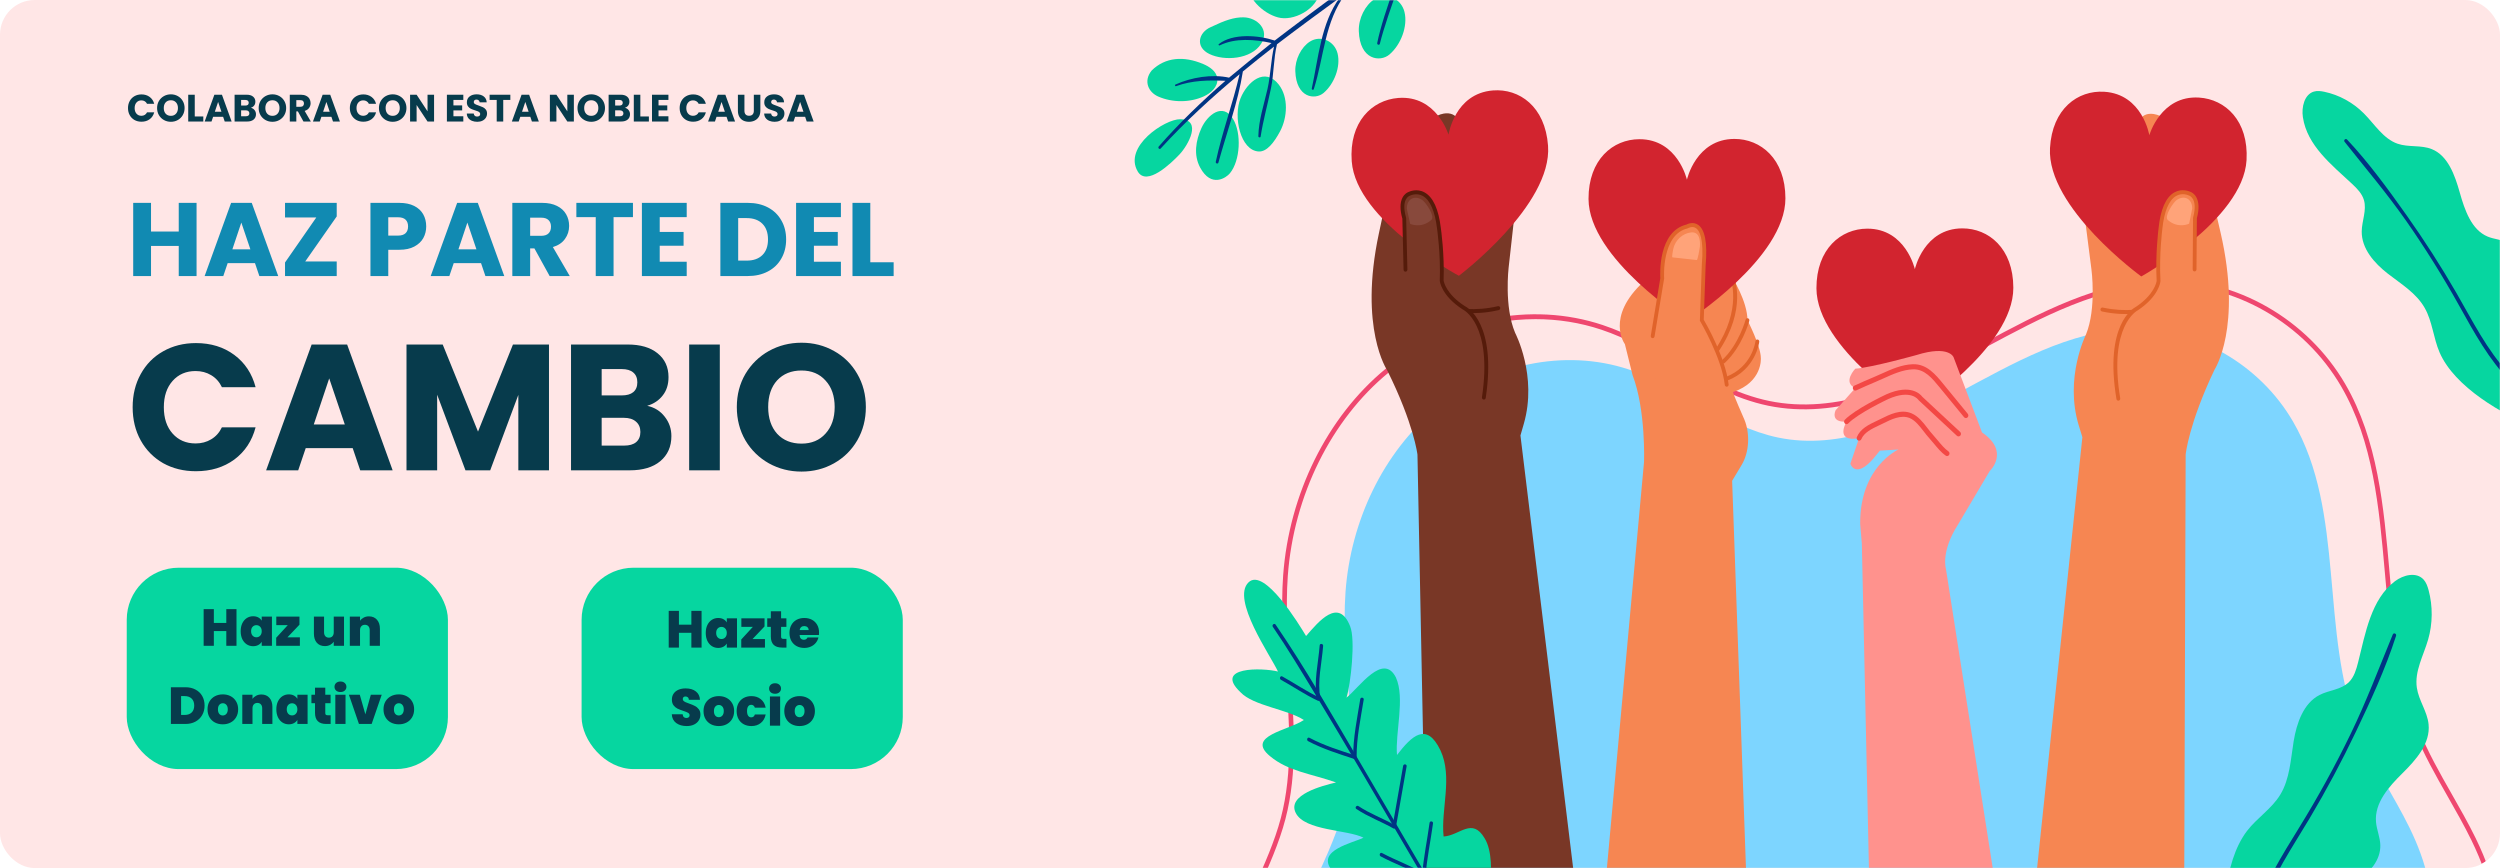 <svg width="1440" height="500" viewBox="0 0 1440 500" fill="none" xmlns="http://www.w3.org/2000/svg">
<g clip-path="url(#clip0_430_2402)">
<rect width="1440" height="500" rx="20" fill="white"/>
<path d="M1440 0H0V500H1440V0Z" fill="#FFE6E6"/>
<mask id="mask0_430_2402" style="mask-type:luminance" maskUnits="userSpaceOnUse" x="0" y="0" width="1440" height="500">
<path d="M1440 0H0V500H1440V0Z" fill="white"/>
</mask>
<g mask="url(#mask0_430_2402)">
<path d="M860.509 648.792C834.687 645.667 808.438 640.606 785.978 626.972C763.518 613.338 745.263 589.643 743.684 562.614C741.697 528.59 765.185 499.125 773.813 466.244C784.424 425.804 771.994 382.802 775.015 340.997C777.956 300.286 796.64 260.523 827.416 235.244C858.193 209.965 900.977 200.393 938.302 212.849C968.219 222.833 993.559 245.732 1024.38 252.07C1059.66 259.326 1095.31 243.647 1127.32 226.577C1159.34 209.507 1192.14 190.182 1228.11 189.515C1264.99 188.831 1301.55 209.818 1320.69 242.661C1351.19 294.983 1335.98 364.127 1358.54 420.649C1366.4 440.345 1378.6 457.804 1387.9 476.807C1397.2 495.809 1403.64 517.689 1398.73 538.396C1392.76 563.58 1371.46 581.527 1349.67 594.093C1295.1 625.566 1232.06 634.505 1170.68 638.283C1106.15 642.255 1042.01 650.98 977.273 653.057C938.322 654.306 899.247 653.481 860.509 648.792Z" fill="#7DD5FF"/>
<path d="M931.14 682C896.76 682 865.303 680.229 835.727 676.648C808.982 673.412 778.119 667.965 751.994 652.107C724.098 635.173 705.75 607.21 704.109 579.127C702.697 554.967 712.759 532.532 722.489 510.837C728.259 497.971 734.225 484.668 737.791 471.079C744.813 444.317 742.668 415.886 740.594 388.393C739.184 369.706 737.725 350.384 739.09 331.513C742.485 284.521 764.547 240.01 798.103 212.45C833.864 183.077 881.777 173.407 923.146 187.212C937.99 192.165 951.993 200.034 965.533 207.644C982.506 217.182 1000.06 227.045 1019.1 230.96C1057.73 238.907 1096.75 222.037 1133.16 202.625C1136.1 201.054 1139.06 199.464 1142.02 197.872C1175 180.13 1209.11 161.783 1246.26 161.095C1288.06 160.34 1329.1 183.875 1350.8 221.104C1369.63 253.409 1373.04 291.993 1376.34 329.306C1379.05 359.981 1381.85 391.7 1393.15 420.008C1398.36 433.061 1405.43 445.481 1412.27 457.491C1416.9 465.624 1421.69 474.034 1425.89 482.607C1438.73 508.848 1442.84 532.31 1438.08 552.341C1432.41 576.251 1413.76 597.472 1382.66 615.415C1319.08 652.086 1245.67 661.02 1182.25 664.923C1152.25 666.77 1121.81 669.585 1092.38 672.307C1051.13 676.121 1008.48 680.065 966.284 681.42C954.227 681.806 942.522 682 931.14 682ZM884.463 183.824C854.593 183.824 824.277 194.52 799.768 214.651C766.794 241.735 745.114 285.5 741.773 331.723C740.425 350.378 741.875 369.591 743.277 388.172C745.37 415.905 747.535 444.584 740.388 471.818C736.762 485.637 730.746 499.051 724.929 512.023C714.899 534.385 705.426 555.507 706.796 578.956C708.383 606.114 726.221 633.215 753.349 649.682C779.048 665.282 809.57 670.658 836.038 673.862C875.275 678.611 917.853 680.166 966.203 678.614C1008.33 677.264 1050.93 673.322 1092.14 669.512C1121.6 666.788 1152.05 663.971 1182.1 662.122C1245.21 658.237 1318.25 649.357 1381.35 612.959C1411.78 595.409 1429.99 574.787 1435.47 551.665C1440.07 532.309 1436.03 509.502 1423.49 483.878C1419.33 475.385 1414.56 467.015 1409.95 458.92C1403.07 446.825 1395.95 434.319 1390.66 421.082C1379.21 392.38 1376.39 360.445 1373.66 329.561C1370.39 292.564 1367.01 254.309 1348.5 222.558C1327.29 186.166 1287.23 163.123 1246.31 163.898C1209.79 164.574 1175.96 182.768 1143.25 200.363C1140.29 201.957 1137.33 203.548 1134.38 205.121C1097.54 224.763 1058.02 241.82 1018.58 233.71C999.137 229.713 981.405 219.748 964.257 210.111C950.823 202.562 936.932 194.756 922.325 189.881C910.121 185.81 897.332 183.824 884.463 183.824Z" fill="#EF476F"/>
</g>
<mask id="mask1_430_2402" style="mask-type:luminance" maskUnits="userSpaceOnUse" x="0" y="0" width="1440" height="500">
<path d="M1440 0H0V500H1440V0Z" fill="white"/>
</mask>
<g mask="url(#mask1_430_2402)">
<path d="M821.372 509.602L816.458 261.885C816.458 261.885 814.487 244.37 799.025 213.292C799.025 213.292 782.581 189.202 794.216 134.547C796.876 122.587 799.29 110.561 801.83 98.572C803.395 91.183 804.245 82.96 807.035 75.962C808.337 72.699 810.514 70.763 813.863 70.14C818.199 69.333 820.282 73.348 821.144 77.183C819.741 70.939 826.546 66.274 831.634 65.412C835.326 64.786 838.79 65.988 840.232 69.844C841.355 72.846 841.275 76.393 840.909 79.539C840.792 80.547 840.64 81.551 840.489 82.554C839.164 91.327 839.052 100.448 838.414 109.312C838.119 113.396 837.826 117.48 837.532 121.564C837.418 123.151 837.574 125.115 837.165 126.657L848.819 82.753C848.819 82.753 850.401 73.799 859.846 74.422C859.846 74.422 865.978 75.105 864.455 87.511L856.705 131.884C858.223 127.742 859.739 123.6 861.257 119.458C862.402 116.336 863.545 113.213 864.689 110.091C865.706 107.316 866.447 103.711 868.572 101.651C869.051 101.187 869.64 100.77 870.294 100.78C871.052 100.792 871.689 101.372 872.172 101.985C875.204 105.838 874.222 111.475 873.457 115.963C872.544 121.322 872.026 126.713 871.424 132.119C870.608 139.448 869.793 146.778 868.977 154.107C868.974 154.132 868.971 154.157 868.968 154.182C868.968 154.184 866.312 176.66 872.719 191.724C872.719 191.724 885.707 216.462 877.702 244.149L875.776 250.825L906.37 501.956L821.372 509.602Z" fill="#793726"/>
<path d="M817.092 158.337C817.045 158.34 816.998 158.341 816.951 158.339C816.343 158.304 815.876 157.763 815.909 157.13L820.043 77.125C820.076 76.491 820.596 76.007 821.203 76.039C821.812 76.074 822.278 76.615 822.246 77.248L818.112 157.253C818.081 157.836 817.638 158.295 817.092 158.337Z" fill="#551B0A"/>
<path d="M853.245 180.167C831.769 181.808 815.965 172.36 815.784 172.25C815.259 171.929 815.082 171.226 815.389 170.678C815.697 170.129 816.372 169.945 816.899 170.266C817.099 170.388 837.273 182.412 862.804 176.36C863.395 176.217 863.989 176.607 864.124 177.226C864.258 177.844 863.887 178.46 863.292 178.601C859.84 179.421 856.477 179.92 853.245 180.167Z" fill="#551B0A"/>
<path d="M859.929 52.093C837.849 53.843 834.353 77.598 834.353 77.598C834.353 77.598 827.443 54.671 805.363 56.423C790.236 57.629 776.957 70.267 778.597 92.935C781.117 127.287 840.32 158.843 840.32 158.843C840.32 158.843 894.196 118.297 891.676 83.944C890.041 61.272 875.059 50.894 859.929 52.093Z" fill="#D2242F"/>
<path d="M805.018 177.981C805.018 177.981 805.444 164.411 809.28 156.053L808.65 123.553C808.65 123.553 805.044 107.699 818.294 111.295C818.294 111.295 831.08 108.302 830.412 161.638C830.361 165.787 837.406 173.837 840.646 175.5C851.158 180.893 854.672 192.421 855.214 203.85C855.38 207.352 856.065 234.628 852.456 235.13C852.453 235.13 811.107 240.88 805.018 177.981Z" fill="#793726"/>
<path d="M810.352 120.255C810.244 114.513 814.944 112.149 819.409 115.36C821.212 116.657 826.825 124.541 824.446 126.666C818.548 131.918 812.255 128.942 812.255 128.942L810.352 120.255Z" fill="#88493C"/>
<path d="M854.779 230.153C854.697 230.159 854.613 230.156 854.529 230.142C853.927 230.045 853.514 229.458 853.608 228.831C859.88 186.71 842.862 178.411 842.689 178.332L842.546 178.254C830.25 170.32 829.347 162.097 829.314 161.751L829.307 161.673L829.309 161.595C829.879 146.577 827.787 132.026 827.766 131.881C826.576 121.734 823.718 115.165 819.498 112.849C815.761 110.799 812.14 112.714 812.104 112.732L811.907 112.814C811.712 112.881 806.828 114.673 809.913 125.414L809.955 125.561L810.662 155.328C810.677 155.963 810.183 156.475 809.587 156.505C808.978 156.521 808.473 156.019 808.457 155.385L807.757 125.924C806.308 120.797 806.336 116.732 807.842 113.836C809.021 111.57 810.702 110.82 811.175 110.646C811.853 110.306 816.084 108.376 820.527 110.814C825.486 113.535 828.658 120.517 829.953 131.567C829.969 131.68 832.084 146.376 831.519 161.585C831.628 162.293 832.96 169.34 843.647 176.26C845.187 176.995 862.195 186.167 855.789 229.183C855.708 229.722 855.279 230.114 854.779 230.153Z" fill="#551B0A"/>
<path d="M1258.11 509.601L1258.94 261.833C1258.94 261.833 1260.62 244.285 1275.57 212.935C1275.57 212.935 1291.61 188.554 1279.08 134.115C1276.22 122.204 1273.61 110.223 1270.87 98.282C1269.18 90.923 1268.2 82.716 1265.29 75.768C1263.94 72.528 1261.73 70.632 1258.37 70.069C1254.02 69.34 1252.01 73.391 1251.21 77.241C1252.51 70.973 1245.63 66.43 1240.53 65.659C1236.82 65.099 1233.38 66.363 1232 70.245C1230.93 73.266 1231.07 76.811 1231.48 79.951C1231.62 80.957 1231.79 81.958 1231.95 82.958C1233.42 91.706 1233.68 100.823 1234.47 109.675C1234.83 113.753 1235.19 117.831 1235.55 121.909C1235.69 123.493 1235.57 125.46 1236 126.995L1223.63 83.306C1223.63 83.306 1221.9 74.382 1212.47 75.173C1212.47 75.173 1206.35 75.966 1208.07 88.343L1216.56 132.571C1214.97 128.457 1213.38 124.342 1211.8 120.228C1210.6 117.127 1209.41 114.025 1208.21 110.923C1207.15 108.167 1206.35 104.575 1204.19 102.554C1203.71 102.099 1203.11 101.692 1202.46 101.714C1201.7 101.74 1201.07 102.331 1200.6 102.952C1197.63 106.859 1198.7 112.477 1199.54 116.951C1200.55 122.293 1201.15 127.674 1201.84 133.068C1202.78 140.382 1203.72 147.696 1204.65 155.009C1204.65 155.034 1204.66 155.059 1204.66 155.084C1204.66 155.086 1207.69 177.511 1201.53 192.687C1201.53 192.687 1188.95 217.654 1197.41 245.193L1199.45 251.834L1173 503.475L1258.11 509.601Z" fill="#F68652"/>
<path d="M1256.6 158.312C1256.05 158.28 1255.6 157.829 1255.56 157.246L1250.11 77.327C1250.06 76.694 1250.52 76.145 1251.13 76.099C1251.74 76.058 1252.26 76.532 1252.31 77.164L1257.76 157.083C1257.8 157.716 1257.34 158.265 1256.74 158.311C1256.69 158.314 1256.64 158.314 1256.6 158.312Z" fill="#E0632A"/>
<path d="M1220.81 180.787C1217.57 180.598 1214.2 180.16 1210.73 179.402C1210.14 179.272 1209.76 178.663 1209.88 178.042C1210.01 177.421 1210.59 177.018 1211.19 177.153C1236.81 182.749 1256.79 170.364 1256.99 170.238C1257.51 169.908 1258.19 170.08 1258.5 170.623C1258.82 171.165 1258.65 171.871 1258.13 172.201C1257.95 172.314 1242.3 182.044 1220.81 180.787Z" fill="#E0632A"/>
<path d="M1212.01 52.85C1234.12 54.205 1238.01 77.894 1238.01 77.894C1238.01 77.894 1244.54 54.846 1266.64 56.203C1281.79 57.139 1295.27 69.537 1294.01 92.231C1292.05 126.623 1233.38 159.233 1233.38 159.233C1233.38 159.233 1178.84 119.657 1180.8 85.264C1182.06 62.566 1196.87 51.922 1212.01 52.85Z" fill="#D2242F"/>
<path d="M1268.99 177.739C1268.99 177.739 1268.34 164.178 1264.37 155.89L1264.46 123.384C1264.46 123.384 1267.81 107.468 1254.62 111.3C1254.62 111.3 1241.79 108.536 1243.33 161.853C1243.45 166.001 1236.54 174.175 1233.33 175.895C1222.91 181.475 1219.58 193.064 1219.23 204.502C1219.12 208.006 1218.89 235.291 1222.5 235.728C1222.51 235.729 1263.94 240.738 1268.99 177.739Z" fill="#F68652"/>
<path d="M1262.71 120.116C1262.72 114.373 1257.98 112.093 1253.57 115.383C1251.79 116.712 1246.31 124.695 1248.72 126.778C1254.71 131.924 1260.95 128.836 1260.95 128.836L1262.71 120.116Z" fill="#FFA379"/>
<path d="M1220.1 230.792C1219.6 230.763 1219.16 230.378 1219.07 229.84C1211.96 186.948 1228.81 177.472 1230.34 176.708C1240.89 169.614 1242.12 162.559 1242.23 161.816C1241.41 146.62 1243.28 131.891 1243.3 131.743C1244.41 120.705 1247.46 113.668 1252.38 110.858C1256.78 108.341 1261.04 110.194 1261.73 110.522C1262.2 110.687 1263.89 111.407 1265.11 113.652C1266.66 116.519 1266.76 120.584 1265.39 125.736L1265.18 155.206C1265.18 155.84 1264.68 156.351 1264.07 156.346C1263.45 156.319 1262.97 155.823 1262.98 155.188L1263.19 125.413L1263.23 125.265C1264.78 119.52 1264.06 116.394 1263.19 114.783C1262.28 113.103 1261.04 112.707 1261.03 112.703L1260.83 112.624C1260.68 112.549 1257.1 110.766 1253.41 112.889C1249.25 115.293 1246.51 121.907 1245.49 132.017C1245.47 132.196 1243.62 146.783 1244.43 161.788L1244.44 161.866L1244.43 161.944C1244.41 162.291 1243.64 170.529 1231.47 178.682L1231.33 178.765C1231.16 178.845 1214.28 187.447 1221.25 229.449C1221.35 230.074 1220.95 230.669 1220.35 230.776C1220.26 230.792 1220.18 230.796 1220.1 230.792Z" fill="#E0632A"/>
<path d="M924.904 507.319L946.966 266.02C946.966 266.02 948.069 236.145 940.348 216.037L935.936 198.227C935.936 198.227 924.353 182.715 946.966 162.032L970.131 144.222C970.131 144.222 985.022 133.306 997.708 159.734C997.708 159.734 1006.53 173.522 1006.53 184.438C1006.53 184.438 1014.25 199.376 1014.25 206.27C1014.25 206.27 1015.36 220.058 998.257 225.804C997.845 226.033 1004.28 240.519 1004.81 241.799C1008.03 249.657 1007.64 260.389 1003.22 267.743C1003.22 267.745 997.708 276.935 997.708 276.935L1005.98 508.467L924.904 507.319Z" fill="#F68652"/>
<path d="M989.066 202.822C988.848 202.822 988.627 202.755 988.435 202.615C987.936 202.251 987.814 201.536 988.163 201.015C1003.75 177.76 996.77 160.368 996.697 160.194C996.454 159.613 996.708 158.936 997.265 158.681C997.822 158.428 998.471 158.689 998.717 159.269C999.035 160.02 1006.32 177.951 989.971 202.331C989.757 202.651 989.414 202.822 989.066 202.822Z" fill="#E0632A"/>
<path d="M992.745 209.335C992.44 209.335 992.138 209.205 991.92 208.95C991.516 208.475 991.556 207.749 992.011 207.327C1001.57 198.477 1005.43 184.275 1005.47 184.132C1005.63 183.521 1006.24 183.16 1006.83 183.331C1007.41 183.5 1007.76 184.133 1007.6 184.744C1007.43 185.352 1003.53 199.733 993.477 209.045C993.266 209.239 993.005 209.335 992.745 209.335Z" fill="#E0632A"/>
<path d="M994.582 219.294C994.135 219.294 993.713 219.008 993.548 218.545C993.335 217.95 993.626 217.289 994.197 217.068C1009.16 211.268 1011.06 197.15 1011.14 196.552C1011.21 195.924 1011.76 195.48 1012.37 195.557C1012.97 195.637 1013.4 196.21 1013.33 196.838C1013.25 197.492 1011.22 212.922 994.966 219.221C994.84 219.27 994.71 219.294 994.582 219.294Z" fill="#E0632A"/>
<path d="M998.97 80.021C976.826 80.083 971.672 103.508 971.672 103.508C971.672 103.508 966.392 80.115 944.247 80.179C929.076 80.229 914.944 91.821 914.988 114.553C915.088 149.006 971.916 184.989 971.916 184.989C971.916 184.989 1028.5 148.658 1028.4 114.206C1028.36 91.47 1014.14 79.978 998.97 80.021Z" fill="#D2242F"/>
<path d="M951.93 193.63L957.446 160.308C957.446 160.308 955.607 134.263 971.786 130.433C971.786 130.433 983.919 123.156 981.346 152.648L980.243 184.438C980.243 184.438 992.744 205.504 994.583 221.59C994.583 221.59 1001.57 257.785 974.36 239.783C974.36 239.783 956.71 227.91 954.504 220.632C954.504 220.632 949.356 210.291 951.93 193.63Z" fill="#F68652"/>
<path d="M994.581 222.74C994.03 222.74 993.554 222.311 993.488 221.727C991.699 206.082 979.428 185.252 979.305 185.043L979.129 184.746L980.243 152.607C981.603 137.015 978.716 132.636 976.875 131.408C974.767 130 972.36 131.416 972.337 131.43L972.031 131.555C956.952 135.125 958.528 159.975 958.546 160.226L958.556 160.366L953.018 193.827C952.914 194.452 952.349 194.872 951.743 194.764C951.142 194.656 950.74 194.062 950.843 193.437L956.337 160.25C956.194 157.903 955.098 133.354 971.397 129.349C972.132 128.959 975.192 127.557 978.065 129.474C982.086 132.155 983.559 139.988 982.446 152.754L981.358 184.136C982.952 186.87 993.93 206.158 995.679 221.457C995.751 222.087 995.319 222.659 994.715 222.734C994.668 222.738 994.624 222.74 994.581 222.74Z" fill="#E0632A"/>
<path d="M963.328 148.243C962.833 148.189 963.689 143.878 963.804 143.354C964.881 138.417 969.091 134.427 973.999 133.878C978.753 133.345 979.451 138.213 979.126 142.089C979.073 142.721 977.94 149.846 977.299 149.775C977.299 149.775 963.355 148.246 963.328 148.243Z" fill="#FFA379"/>
<path d="M1130.26 131.546C1108.11 131.608 1102.96 155.033 1102.96 155.033C1102.96 155.033 1097.68 131.64 1075.53 131.704C1060.36 131.754 1046.23 143.346 1046.27 166.078C1046.37 200.53 1103.2 236.514 1103.2 236.514C1103.2 236.514 1159.78 200.183 1159.68 165.731C1159.64 142.996 1145.43 131.503 1130.26 131.546Z" fill="#D2242F"/>
<path d="M1152.34 529L1120.87 327.746C1120.87 327.746 1117.72 317.913 1127.79 302.18L1146.04 271.369C1146.04 271.369 1158 260.225 1141.64 249.08L1125.28 205.814C1125.28 205.814 1122.76 198.603 1103.88 204.503C1103.88 204.503 1078.08 211.714 1068.64 212.37C1068.64 212.37 1061.08 220.237 1068.64 223.514L1057.31 236.297C1057.31 236.297 1053.85 243.508 1063.6 242.852C1063.6 242.852 1056.36 254.98 1070.84 252.357L1065.81 267.107C1065.81 267.107 1068.64 276.285 1079.34 263.829L1082.8 259.568L1093.5 258.912C1093.5 258.912 1071.15 268.745 1071.47 301.851L1072.41 312.995L1077.13 528.671L1152.34 529Z" fill="#FF928D"/>
<path d="M1121.5 262.682C1121.96 262.682 1122.4 262.452 1122.68 262.025C1123.11 261.347 1122.94 260.431 1122.29 259.98C1120.07 258.44 1118.01 255.947 1116.02 253.537C1115.07 252.387 1114.17 251.303 1113.26 250.307C1112.23 249.199 1111.25 247.927 1110.22 246.579C1107.62 243.207 1104.93 239.721 1101.04 238.075C1094.91 235.482 1088.46 238.717 1083.28 241.318C1082.58 241.669 1081.84 242.017 1081.08 242.374C1076.62 244.468 1071.58 246.842 1069.54 251.774C1069.23 252.522 1069.56 253.389 1070.28 253.712C1071 254.031 1071.83 253.689 1072.14 252.94C1073.74 249.06 1078.26 246.936 1082.24 245.063C1083.02 244.695 1083.79 244.337 1084.5 243.978C1089.19 241.629 1095.01 238.711 1099.98 240.808C1103.18 242.165 1105.63 245.347 1108.01 248.425C1109.04 249.765 1110.1 251.148 1111.21 252.352C1112.08 253.287 1112.95 254.343 1113.87 255.46C1115.99 258.021 1118.17 260.669 1120.71 262.434C1120.96 262.603 1121.23 262.682 1121.5 262.682Z" fill="#F34845"/>
<path d="M1128.11 251.374C1128.5 251.374 1128.89 251.208 1129.16 250.881C1129.69 250.273 1129.63 249.341 1129.05 248.798L1107.21 228.496C1106.31 227.275 1100.71 220.844 1086.49 227.155C1085.73 227.509 1068.54 235.626 1062.6 241.81C1062.05 242.386 1062.05 243.319 1062.6 243.896C1063.15 244.472 1064.05 244.472 1064.6 243.896C1070.18 238.09 1087.45 229.938 1087.63 229.857C1100.76 224.026 1104.94 230.251 1104.98 230.314L1105.22 230.596L1127.16 251C1127.43 251.25 1127.77 251.374 1128.11 251.374Z" fill="#F34845"/>
<path d="M1132.36 240.804C1132.68 240.804 1133.01 240.688 1133.28 240.451C1133.87 239.923 1133.94 238.991 1133.43 238.372L1129.4 233.447C1126.46 229.842 1123.51 226.237 1120.55 222.65C1120.16 222.177 1119.76 221.694 1119.37 221.206C1114.91 215.726 1109.85 209.556 1101.81 209.79C1095.35 210.013 1089.38 212.708 1083.62 215.316C1082.05 216.025 1080.43 216.757 1078.85 217.411C1075.44 218.826 1071.92 220.381 1068.06 222.166C1067.35 222.497 1067.02 223.369 1067.34 224.114C1067.66 224.858 1068.5 225.194 1069.21 224.863C1073.03 223.093 1076.53 221.552 1079.9 220.152C1081.51 219.482 1083.16 218.739 1084.74 218.022C1090.27 215.524 1095.98 212.942 1101.9 212.738C1108.53 212.509 1112.96 217.899 1117.21 223.113C1117.61 223.606 1118 224.095 1118.4 224.575C1121.36 228.159 1124.3 231.76 1127.25 235.36L1131.28 240.288C1131.56 240.629 1131.96 240.804 1132.36 240.804Z" fill="#F34845"/>
</g>
<mask id="mask2_430_2402" style="mask-type:luminance" maskUnits="userSpaceOnUse" x="0" y="0" width="1440" height="500">
<path d="M1440 0H0V500H1440V0Z" fill="white"/>
</mask>
<g mask="url(#mask2_430_2402)">
<path d="M679.441 88.898C674.535 94.092 660.572 107.538 655.367 98.817C646.807 84.473 671.07 68.528 679.82 68.67C692.691 68.879 684.3 83.753 679.441 88.898Z" fill="#06D6A0"/>
<path d="M693.592 55.421C685.44 59.211 675.327 59.174 667.147 55.606C661.615 53.193 658.36 46.824 663.369 40.608C671.169 32.938 681.771 32.105 693.025 36.863C696.485 38.326 700.776 40.966 701.185 45.29C701.642 50.104 697.343 53.678 693.592 55.421Z" fill="#06D6A0"/>
<path d="M691.287 96.508C687.363 89.206 688.83 80.884 691.968 73.907C695.42 66.233 704.347 58.789 710.259 68.551C715.168 76.657 714.477 92.392 708.433 99.805C706.361 102.346 697.71 108.461 691.287 96.508Z" fill="#06D6A0"/>
<path d="M725.036 87.26C714.459 86.699 710.232 67.262 714.547 56.622C718.428 47.056 728.603 38.457 736.573 48.726C742.294 56.096 741.55 67.722 737.32 75.648C733.867 82.121 729.68 87.506 725.036 87.26Z" fill="#06D6A0"/>
<path d="M696.615 31.102C688.34 27.105 690.179 18.744 697.512 15.559C705.77 11.607 710.873 9.932 716.207 9.981C724.095 10.053 731.616 17.183 726.363 25.299C720.596 34.212 705.271 35.285 696.615 31.102Z" fill="#06D6A0"/>
<path d="M746.097 41.011C745.873 34.327 749.489 27.141 754.497 23.961C760.724 20.006 768.666 23.62 770.437 30.764C772.337 38.428 768.521 48.324 762.399 53.524C757.473 57.707 746.613 56.471 746.097 41.011Z" fill="#06D6A0"/>
<path d="M782.671 17.906C782.43 10.685 786.335 2.922 791.746 -0.514C798.473 -4.787 807.054 -0.883 808.967 6.835C811.02 15.114 806.897 25.806 800.283 31.424C794.961 35.944 783.228 34.609 782.671 17.906Z" fill="#06D6A0"/>
<path d="M719.289 -8.371C720.444 -19.258 736.678 -19.682 743.238 -19.196C749.827 -18.709 759.845 -15.737 760.267 -7.332C760.825 3.779 746.985 11.739 737.736 10.35C729.362 9.092 718.42 -0.186 719.289 -8.371Z" fill="#06D6A0"/>
<path d="M701.821 93.61C701.538 94.645 700.067 94.196 700.289 93.16C703.943 76.081 710.097 59.745 714 42.729C697.989 56.039 682.61 70.144 668.542 85.546C667.839 86.315 666.757 85.154 667.435 84.379C679.313 70.815 692.279 58.326 705.843 46.537C696.182 46.141 686.72 46.224 677.396 49.631C676.885 49.818 676.539 48.926 677.042 48.697C686.044 44.597 698.13 42.538 707.936 44.733C710.219 42.77 727.018 28.999 732.398 24.794C722.748 22.645 711.551 21.734 702.548 26.15C702.131 26.355 701.599 25.754 702.021 25.42C710.077 19.039 724.949 20.234 734.227 23.361C741.923 17.379 762.973 1.72 765.738 -0.277C753.469 -2.285 741.908 -0.689 729.507 -0.204C728.627 -0.17 728.663 -1.571 729.533 -1.623C742.147 -2.374 755.614 -6.076 767.991 -1.898C780.527 -10.886 793.344 -19.511 806.501 -27.505C798.751 -29.893 775.538 -36.254 757.16 -32.77C756.65 -32.673 756.3 -33.301 756.771 -33.493C773.931 -40.489 800.36 -32.611 808.879 -28.942C826.092 -39.265 843.891 -48.478 862.429 -55.937C863.496 -56.366 864.24 -54.439 863.175 -53.966C846.019 -46.356 829.415 -37.693 813.266 -28.188C813.206 -27.945 799.098 7.681 794.79 25.211C794.535 26.244 793.071 25.789 793.275 24.766C796.792 7.05 810.324 -26.263 810.13 -26.329C798.222 -19.213 786.559 -11.645 775.116 -3.688C762.92 12.524 762.73 32.445 756.774 51.288C756.524 52.079 755.404 51.748 755.582 50.938C759.381 33.678 760.884 13.236 771.63 -1.258C767.602 1.581 743.509 19.361 735.535 25.522C733.532 33.772 733.787 42.503 732.077 50.835C730.165 60.15 727.583 69.245 726.122 78.665C725.998 79.461 724.787 79.239 724.803 78.462C724.996 69.126 728.04 60.264 730.079 51.256C731.903 43.198 731.993 34.862 733.833 26.842C727.794 31.529 721.802 36.293 715.893 41.167C713.082 59.058 706.566 76.223 701.821 93.61Z" fill="#003483"/>
<path d="M1405.18 202.931C1401.64 194.713 1401.06 185.236 1396.69 177.466C1391.82 168.827 1383.05 163.599 1375.35 157.598C1367.65 151.597 1360.22 143.281 1360.35 133.266C1360.43 127.207 1363.32 121.093 1361.64 115.292C1360.55 111.516 1357.69 108.614 1354.87 105.982C1343.04 94.947 1328.89 83.858 1326.46 67.51C1325.59 61.701 1327.32 54.43 1332.73 52.771C1334.71 52.166 1336.83 52.446 1338.84 52.873C1347.32 54.667 1355.29 59.017 1361.52 65.262C1367.77 71.516 1372.75 79.915 1380.97 82.77C1387.3 84.971 1394.47 83.385 1400.7 85.891C1410.07 89.66 1414.02 100.962 1416.85 110.996C1419.69 121.03 1423.54 132.34 1432.85 136.253C1436.6 137.83 1440.83 137.955 1444.49 139.75C1451.67 143.268 1454.82 152.252 1455.25 160.501C1455.69 168.75 1454.14 177.063 1455.16 185.256C1457.42 203.438 1471.44 217.105 1482.69 231.204C1484.17 233.057 1485.68 235.124 1485.77 237.532C1485.82 239.039 1485.3 240.516 1484.55 241.81C1479.99 249.755 1468.77 250.007 1460.52 246.566C1441.48 238.626 1413.86 223.083 1405.18 202.931Z" fill="#06D6A0"/>
<path d="M1350.5 81.702C1362.48 96.804 1374.85 111.36 1385.95 127.222C1396.94 142.941 1407.11 159.26 1416.49 176.075C1425.15 191.597 1433.6 207.149 1446.01 219.827C1457.66 231.72 1471.96 242.55 1486.69 249.899C1487.77 250.439 1488.5 248.676 1487.59 247.998C1473.13 237.185 1457.76 228.623 1445.15 215.203C1432.39 201.624 1424.12 184.668 1414.78 168.55C1405.94 153.279 1396.42 138.432 1386.25 124.088C1375.59 109.056 1364.5 93.78 1351.94 80.406C1351.08 79.5 1349.71 80.711 1350.5 81.702Z" fill="#003483"/>
<path d="M848.08 557.364C854.794 545.241 857.549 524.315 858.389 510.868C858.998 502.719 859.712 490.222 855.109 482.782C847.876 470.605 840.894 481.236 831.512 481.833C829.863 466.093 836.934 447.721 829.682 432.15C821.641 415.496 813.085 423.964 804.67 434.875C803.559 422.119 809.447 402.125 804.039 390.208C796.662 375.587 782.865 396.088 775.597 401.832C778.031 393.944 780.852 368.483 777.683 360.762C771.074 343.828 759.421 358.153 752.295 366.34C748.482 359.982 728.229 326.562 719.153 335.44C709.038 345.139 731.761 377.457 736.113 386.801C727.106 384.545 698.818 383.895 714.54 398.738C721.881 406.571 741.581 408.52 750.998 414.711C742.298 420.735 717.281 423.841 731.551 435.57C742.025 444.334 755.381 445.676 769.564 450.692C761.882 452.501 741.185 457.781 746.325 468.206C751.465 478.631 776.225 477.808 785.375 482.508C779.395 485.53 757.91 489.728 767.098 501.216C773.132 508.377 794.759 506.622 802.727 509.698C798.967 513.521 787.008 519.565 788.083 525.533C788.908 533.403 805.738 536.292 812.004 538.156C824.537 541.885 834.85 544.812 844.679 554.938" fill="#06D6A0"/>
<path d="M734.759 359.799C752.122 385.17 767.441 412.177 783.1 438.699C800.845 468.755 818.339 498.972 836.097 529.021C840.926 537.193 845.48 545.825 851.038 553.5C851.816 554.574 850.218 555.84 849.439 554.764C844.809 548.371 840.982 541.225 836.948 534.425C829.071 521.147 821.287 507.81 813.49 494.482C794.81 462.552 776.189 430.579 757.03 398.958C749.295 386.191 741.575 373.362 733.16 361.064C732.411 359.969 734.007 358.701 734.759 359.799Z" fill="#003483"/>
<path d="M762.127 372.047C761.343 382.228 758.657 392.346 760.556 402.565C760.7 403.338 759.833 403.96 759.175 403.656C751.749 400.229 744.985 395.507 737.82 391.56C736.685 390.935 737.446 388.998 738.588 389.627C745.754 393.574 752.518 398.297 759.944 401.723C759.483 402.087 759.023 402.451 758.562 402.815C756.631 392.418 759.34 382.12 760.137 371.762C760.24 370.418 762.229 370.708 762.127 372.047Z" fill="#003483"/>
<path d="M785.494 403.003C783.73 413.945 781.346 424.919 781.417 436.069C781.422 436.884 780.802 437.413 780.036 437.16C771.033 434.194 761.917 431.393 753.477 426.906C752.332 426.297 753.094 424.361 754.246 424.974C762.685 429.462 771.802 432.262 780.805 435.228C780.344 435.592 779.884 435.956 779.423 436.32C779.351 424.975 781.71 413.853 783.505 402.719C783.719 401.392 785.709 401.672 785.494 403.003Z" fill="#003483"/>
<path d="M810.206 441.42C808.077 453.064 806.21 464.758 804.05 476.396C803.94 476.99 803.272 477.563 802.671 477.22C795.655 473.216 788.023 470.507 781.27 465.984C780.182 465.255 781.41 463.599 782.49 464.322C789.091 468.744 796.578 471.372 803.439 475.288C802.98 475.563 802.52 475.837 802.061 476.112C804.22 464.474 806.088 452.78 808.216 441.136C808.458 439.816 810.448 440.094 810.206 441.42Z" fill="#003483"/>
<path d="M825.415 474.278C824.063 484.318 821.913 494.233 821.144 504.355C821.097 504.969 820.316 505.505 819.765 505.179C811.911 500.543 803.307 497.564 795.284 493.283C794.139 492.672 794.902 490.736 796.053 491.35C804.075 495.631 812.68 498.609 820.534 503.245C820.074 503.52 819.614 503.795 819.155 504.069C819.924 493.947 822.075 484.033 823.426 473.992C823.605 472.66 825.595 472.943 825.415 474.278Z" fill="#003483"/>
<path d="M1294.33 478.562C1300.1 471.059 1308.46 465.882 1313.41 457.772C1318.92 448.755 1319.42 437.529 1321.14 426.993C1322.87 416.457 1326.83 405.061 1336.03 400.318C1341.59 397.448 1348.57 397.328 1353.04 392.844C1355.95 389.925 1357.21 385.689 1358.24 381.618C1362.54 364.544 1365.76 345.147 1379.49 334.787C1384.36 331.106 1391.83 329.27 1395.98 333.818C1397.49 335.478 1398.26 337.712 1398.86 339.916C1401.35 349.175 1401.26 359.171 1398.6 368.379C1395.94 377.601 1390.7 386.619 1392.1 396.138C1393.18 403.476 1398.11 409.794 1398.86 417.176C1399.98 428.275 1391.6 437.688 1383.83 445.374C1376.06 453.06 1367.62 462.372 1368.58 473.488C1368.97 477.969 1370.92 482.214 1371.06 486.71C1371.35 495.521 1364.69 503.007 1357.38 507.453C1350.07 511.899 1341.74 514.414 1334.77 519.41C1319.29 530.497 1313.65 551.008 1306.27 569C1305.3 571.365 1304.15 573.865 1302 575.124C1300.65 575.912 1299.05 576.112 1297.51 576.006C1288.04 575.355 1282.36 564.382 1281.48 554.543C1279.45 531.843 1280.18 496.959 1294.33 478.562Z" fill="#06D6A0"/>
<path d="M1378.24 365.474C1370.31 384.675 1363.06 403.999 1353.99 422.693C1345.01 441.219 1335.09 459.226 1324.32 476.687C1314.38 492.806 1304.31 508.728 1298.8 527.181C1293.62 544.491 1290.71 563.912 1291.17 582.056C1291.21 583.389 1293.17 583.25 1293.35 582.022C1296.17 562.452 1296.49 543.08 1302.59 524.077C1308.76 504.849 1320.19 488.41 1330.35 471.335C1339.97 455.158 1348.87 438.508 1357 421.467C1365.52 403.608 1374.05 385.204 1380.12 366.266C1380.54 364.983 1378.76 364.213 1378.24 365.474Z" fill="#003483"/>
</g>
<path d="M76.407 234.572C76.407 227.415 77.955 221.049 81.052 215.474C84.149 209.831 88.45 205.461 93.956 202.364C99.53 199.198 105.827 197.615 112.847 197.615C121.45 197.615 128.814 199.886 134.939 204.428C141.064 208.971 145.158 215.164 147.223 223.01H127.816C126.37 219.982 124.306 217.676 121.622 216.094C119.007 214.511 116.013 213.719 112.641 213.719C107.204 213.719 102.799 215.612 99.427 219.397C96.055 223.182 94.369 228.24 94.369 234.572C94.369 240.903 96.055 245.962 99.427 249.747C102.799 253.532 107.204 255.425 112.641 255.425C116.013 255.425 119.007 254.633 121.622 253.05C124.306 251.467 126.37 249.162 127.816 246.134H147.223C145.158 253.979 141.064 260.173 134.939 264.715C128.814 269.189 121.45 271.425 112.847 271.425C105.827 271.425 99.53 269.877 93.956 266.78C88.45 263.614 84.149 259.244 81.052 253.67C77.955 248.095 76.407 241.729 76.407 234.572ZM203.145 258.109H176.099L171.763 270.909H153.285L179.505 198.441H199.945L226.166 270.909H207.481L203.145 258.109ZM198.603 244.482L189.622 217.952L180.744 244.482H198.603ZM316.214 198.441V270.909H298.562V227.449L282.355 270.909H268.109L251.798 227.346V270.909H234.146V198.441H254.999L275.335 248.611L295.465 198.441H316.214ZM372.782 233.746C376.98 234.641 380.352 236.74 382.898 240.043C385.445 243.278 386.718 246.994 386.718 251.192C386.718 257.248 384.584 262.066 380.318 265.644C376.12 269.154 370.235 270.909 362.665 270.909H328.909V198.441H361.53C368.893 198.441 374.64 200.127 378.769 203.499C382.967 206.872 385.066 211.448 385.066 217.229C385.066 221.496 383.931 225.04 381.66 227.862C379.457 230.684 376.498 232.645 372.782 233.746ZM346.561 227.759H358.123C361.013 227.759 363.216 227.139 364.73 225.901C366.313 224.593 367.104 222.7 367.104 220.223C367.104 217.745 366.313 215.853 364.73 214.545C363.216 213.238 361.013 212.584 358.123 212.584H346.561V227.759ZM359.568 256.663C362.527 256.663 364.799 256.01 366.381 254.702C368.033 253.326 368.859 251.364 368.859 248.818C368.859 246.271 367.999 244.276 366.278 242.83C364.626 241.385 362.321 240.663 359.362 240.663H346.561V256.663H359.568ZM414.609 198.441V270.909H396.956V198.441H414.609ZM461.674 271.632C454.861 271.632 448.598 270.049 442.886 266.883C437.243 263.717 432.735 259.313 429.363 253.67C426.059 247.958 424.408 241.557 424.408 234.469C424.408 227.38 426.059 221.014 429.363 215.371C432.735 209.728 437.243 205.323 442.886 202.157C448.598 198.992 454.861 197.409 461.674 197.409C468.487 197.409 474.716 198.992 480.359 202.157C486.071 205.323 490.544 209.728 493.779 215.371C497.082 221.014 498.734 227.38 498.734 234.469C498.734 241.557 497.082 247.958 493.779 253.67C490.475 259.313 486.002 263.717 480.359 266.883C474.716 270.049 468.487 271.632 461.674 271.632ZM461.674 255.528C467.455 255.528 472.066 253.601 475.507 249.747C479.017 245.893 480.772 240.8 480.772 234.469C480.772 228.068 479.017 222.976 475.507 219.19C472.066 215.337 467.455 213.41 461.674 213.41C455.824 213.41 451.144 215.302 447.635 219.087C444.194 222.872 442.473 228 442.473 234.469C442.473 240.869 444.194 245.996 447.635 249.85C451.144 253.635 455.824 255.528 461.674 255.528Z" fill="#073B4C"/>
<path d="M113.222 116.857V159H102.956V141.651H86.987V159H76.722V116.857H86.987V133.366H102.956V116.857H113.222ZM146.867 151.556H131.138L128.617 159H117.871L133.119 116.857H145.006L160.254 159H149.388L146.867 151.556ZM144.225 143.632L139.002 128.203L133.84 143.632H144.225ZM175.82 150.595H193.95V159H164.174V151.196L182.184 125.262H164.174V116.857H193.95V124.661L175.82 150.595ZM245.495 130.425C245.495 132.866 244.935 135.107 243.814 137.148C242.694 139.149 240.973 140.77 238.651 142.011C236.33 143.252 233.449 143.872 230.007 143.872H223.643V159H213.378V116.857H230.007C233.369 116.857 236.21 117.438 238.531 118.598C240.853 119.759 242.594 121.36 243.754 123.401C244.915 125.442 245.495 127.783 245.495 130.425ZM229.226 135.707C231.187 135.707 232.648 135.247 233.609 134.327C234.569 133.406 235.049 132.105 235.049 130.425C235.049 128.744 234.569 127.443 233.609 126.522C232.648 125.602 231.187 125.142 229.226 125.142H223.643V135.707H229.226ZM277.074 151.556H261.345L258.824 159H248.078L263.326 116.857H275.213L290.461 159H279.595L277.074 151.556ZM274.432 143.632L269.209 128.203L264.047 143.632H274.432ZM316.593 159L307.828 143.091H305.367V159H295.102V116.857H312.331C315.653 116.857 318.474 117.438 320.795 118.598C323.157 119.759 324.918 121.36 326.078 123.401C327.239 125.402 327.819 127.643 327.819 130.124C327.819 132.926 327.019 135.427 325.418 137.628C323.857 139.83 321.536 141.39 318.454 142.311L328.179 159H316.593ZM305.367 135.827H311.731C313.612 135.827 315.012 135.367 315.933 134.447C316.893 133.526 317.374 132.226 317.374 130.545C317.374 128.944 316.893 127.683 315.933 126.763C315.012 125.842 313.612 125.382 311.731 125.382H305.367V135.827ZM364.58 116.857V125.082H353.414V159H343.148V125.082H331.982V116.857H364.58ZM379.997 125.082V133.606H393.745V141.531H379.997V150.776H395.546V159H369.732V116.857H395.546V125.082H379.997ZM430.72 116.857C435.163 116.857 439.045 117.738 442.367 119.499C445.688 121.26 448.25 123.741 450.051 126.943C451.892 130.104 452.812 133.766 452.812 137.929C452.812 142.051 451.892 145.713 450.051 148.915C448.25 152.116 445.668 154.598 442.307 156.359C438.985 158.12 435.123 159 430.72 159H414.932V116.857H430.72ZM430.06 150.115C433.942 150.115 436.964 149.055 439.125 146.933C441.286 144.812 442.367 141.811 442.367 137.929C442.367 134.047 441.286 131.025 439.125 128.864C436.964 126.703 433.942 125.622 430.06 125.622H425.197V150.115H430.06ZM468.815 125.082V133.606H482.562V141.531H468.815V150.776H484.363V159H458.549V116.857H484.363V125.082H468.815ZM501.293 151.076H514.74V159H491.028V116.857H501.293V151.076Z" fill="#118AB2"/>
<path d="M73.726 62.256C73.726 60.731 74.056 59.374 74.716 58.186C75.376 56.983 76.293 56.052 77.466 55.392C78.654 54.717 79.996 54.38 81.492 54.38C83.325 54.38 84.895 54.864 86.2 55.832C87.505 56.8 88.378 58.12 88.818 59.792H84.682C84.374 59.147 83.934 58.655 83.362 58.318C82.805 57.981 82.167 57.812 81.448 57.812C80.289 57.812 79.351 58.215 78.632 59.022C77.913 59.829 77.554 60.907 77.554 62.256C77.554 63.605 77.913 64.683 78.632 65.49C79.351 66.297 80.289 66.7 81.448 66.7C82.167 66.7 82.805 66.531 83.362 66.194C83.934 65.857 84.374 65.365 84.682 64.72H88.818C88.378 66.392 87.505 67.712 86.2 68.68C84.895 69.633 83.325 70.11 81.492 70.11C79.996 70.11 78.654 69.78 77.466 69.12C76.293 68.445 75.376 67.514 74.716 66.326C74.056 65.138 73.726 63.781 73.726 62.256ZM98.426 70.154C96.974 70.154 95.639 69.817 94.422 69.142C93.219 68.467 92.258 67.529 91.54 66.326C90.836 65.109 90.484 63.745 90.484 62.234C90.484 60.723 90.836 59.367 91.54 58.164C92.258 56.961 93.219 56.023 94.422 55.348C95.639 54.673 96.974 54.336 98.426 54.336C99.878 54.336 101.205 54.673 102.408 55.348C103.625 56.023 104.578 56.961 105.268 58.164C105.972 59.367 106.324 60.723 106.324 62.234C106.324 63.745 105.972 65.109 105.268 66.326C104.564 67.529 103.61 68.467 102.408 69.142C101.205 69.817 99.878 70.154 98.426 70.154ZM98.426 66.722C99.658 66.722 100.64 66.311 101.374 65.49C102.122 64.669 102.496 63.583 102.496 62.234C102.496 60.87 102.122 59.785 101.374 58.978C100.64 58.157 99.658 57.746 98.426 57.746C97.179 57.746 96.182 58.149 95.434 58.956C94.701 59.763 94.334 60.855 94.334 62.234C94.334 63.598 94.701 64.691 95.434 65.512C96.182 66.319 97.179 66.722 98.426 66.722ZM112.179 67.096H117.107V70H108.417V54.556H112.179V67.096ZM128.515 67.272H122.751L121.827 70H117.889L123.477 54.556H127.833L133.421 70H129.439L128.515 67.272ZM127.547 64.368L125.633 58.714L123.741 64.368H127.547ZM144.472 62.08C145.366 62.271 146.085 62.718 146.628 63.422C147.17 64.111 147.442 64.903 147.442 65.798C147.442 67.089 146.987 68.115 146.078 68.878C145.183 69.626 143.929 70 142.316 70H135.122V54.556H142.074C143.643 54.556 144.868 54.915 145.748 55.634C146.642 56.353 147.09 57.328 147.09 58.56C147.09 59.469 146.848 60.225 146.364 60.826C145.894 61.427 145.264 61.845 144.472 62.08ZM138.884 60.804H141.348C141.964 60.804 142.433 60.672 142.756 60.408C143.093 60.129 143.262 59.726 143.262 59.198C143.262 58.67 143.093 58.267 142.756 57.988C142.433 57.709 141.964 57.57 141.348 57.57H138.884V60.804ZM141.656 66.964C142.286 66.964 142.77 66.825 143.108 66.546C143.46 66.253 143.636 65.835 143.636 65.292C143.636 64.749 143.452 64.324 143.086 64.016C142.734 63.708 142.242 63.554 141.612 63.554H138.884V66.964H141.656ZM156.928 70.154C155.476 70.154 154.141 69.817 152.924 69.142C151.721 68.467 150.76 67.529 150.042 66.326C149.338 65.109 148.986 63.745 148.986 62.234C148.986 60.723 149.338 59.367 150.042 58.164C150.76 56.961 151.721 56.023 152.924 55.348C154.141 54.673 155.476 54.336 156.928 54.336C158.38 54.336 159.707 54.673 160.91 55.348C162.127 56.023 163.08 56.961 163.77 58.164C164.474 59.367 164.826 60.723 164.826 62.234C164.826 63.745 164.474 65.109 163.77 66.326C163.066 67.529 162.112 68.467 160.91 69.142C159.707 69.817 158.38 70.154 156.928 70.154ZM156.928 66.722C158.16 66.722 159.142 66.311 159.876 65.49C160.624 64.669 160.998 63.583 160.998 62.234C160.998 60.87 160.624 59.785 159.876 58.978C159.142 58.157 158.16 57.746 156.928 57.746C155.681 57.746 154.684 58.149 153.936 58.956C153.202 59.763 152.836 60.855 152.836 62.234C152.836 63.598 153.202 64.691 153.936 65.512C154.684 66.319 155.681 66.722 156.928 66.722ZM174.795 70L171.583 64.17H170.681V70H166.919V54.556H173.233C174.45 54.556 175.484 54.769 176.335 55.194C177.2 55.619 177.845 56.206 178.271 56.954C178.696 57.687 178.909 58.509 178.909 59.418C178.909 60.445 178.615 61.361 178.029 62.168C177.457 62.975 176.606 63.547 175.477 63.884L179.041 70H174.795ZM170.681 61.508H173.013C173.702 61.508 174.215 61.339 174.553 61.002C174.905 60.665 175.081 60.188 175.081 59.572C175.081 58.985 174.905 58.523 174.553 58.186C174.215 57.849 173.702 57.68 173.013 57.68H170.681V61.508ZM190.884 67.272H185.12L184.196 70H180.258L185.846 54.556H190.202L195.79 70H191.808L190.884 67.272ZM189.916 64.368L188.002 58.714L186.11 64.368H189.916ZM201.515 62.256C201.515 60.731 201.845 59.374 202.505 58.186C203.165 56.983 204.082 56.052 205.255 55.392C206.443 54.717 207.785 54.38 209.281 54.38C211.114 54.38 212.684 54.864 213.989 55.832C215.294 56.8 216.167 58.12 216.607 59.792H212.471C212.163 59.147 211.723 58.655 211.151 58.318C210.594 57.981 209.956 57.812 209.237 57.812C208.078 57.812 207.14 58.215 206.421 59.022C205.702 59.829 205.343 60.907 205.343 62.256C205.343 63.605 205.702 64.683 206.421 65.49C207.14 66.297 208.078 66.7 209.237 66.7C209.956 66.7 210.594 66.531 211.151 66.194C211.723 65.857 212.163 65.365 212.471 64.72H216.607C216.167 66.392 215.294 67.712 213.989 68.68C212.684 69.633 211.114 70.11 209.281 70.11C207.785 70.11 206.443 69.78 205.255 69.12C204.082 68.445 203.165 67.514 202.505 66.326C201.845 65.138 201.515 63.781 201.515 62.256ZM226.215 70.154C224.763 70.154 223.428 69.817 222.211 69.142C221.008 68.467 220.048 67.529 219.329 66.326C218.625 65.109 218.273 63.745 218.273 62.234C218.273 60.723 218.625 59.367 219.329 58.164C220.048 56.961 221.008 56.023 222.211 55.348C223.428 54.673 224.763 54.336 226.215 54.336C227.667 54.336 228.994 54.673 230.197 55.348C231.414 56.023 232.368 56.961 233.057 58.164C233.761 59.367 234.113 60.723 234.113 62.234C234.113 63.745 233.761 65.109 233.057 66.326C232.353 67.529 231.4 68.467 230.197 69.142C228.994 69.817 227.667 70.154 226.215 70.154ZM226.215 66.722C227.447 66.722 228.43 66.311 229.163 65.49C229.911 64.669 230.285 63.583 230.285 62.234C230.285 60.87 229.911 59.785 229.163 58.978C228.43 58.157 227.447 57.746 226.215 57.746C224.968 57.746 223.971 58.149 223.223 58.956C222.49 59.763 222.123 60.855 222.123 62.234C222.123 63.598 222.49 64.691 223.223 65.512C223.971 66.319 224.968 66.722 226.215 66.722ZM250.022 70H246.26L239.968 60.474V70H236.206V54.556H239.968L246.26 64.126V54.556H250.022V70ZM261.173 57.57V60.694H266.211V63.598H261.173V66.986H266.871V70H257.411V54.556H266.871V57.57H261.173ZM274.901 70.154C273.772 70.154 272.76 69.971 271.865 69.604C270.971 69.237 270.252 68.695 269.709 67.976C269.181 67.257 268.903 66.392 268.873 65.38H272.877C272.936 65.952 273.134 66.392 273.471 66.7C273.809 66.993 274.249 67.14 274.791 67.14C275.349 67.14 275.789 67.015 276.111 66.766C276.434 66.502 276.595 66.143 276.595 65.688C276.595 65.307 276.463 64.991 276.199 64.742C275.95 64.493 275.635 64.287 275.253 64.126C274.887 63.965 274.359 63.781 273.669 63.576C272.672 63.268 271.858 62.96 271.227 62.652C270.597 62.344 270.054 61.889 269.599 61.288C269.145 60.687 268.917 59.902 268.917 58.934C268.917 57.497 269.438 56.375 270.479 55.568C271.521 54.747 272.877 54.336 274.549 54.336C276.251 54.336 277.622 54.747 278.663 55.568C279.705 56.375 280.262 57.504 280.335 58.956H276.265C276.236 58.457 276.053 58.069 275.715 57.79C275.378 57.497 274.945 57.35 274.417 57.35C273.963 57.35 273.596 57.475 273.317 57.724C273.039 57.959 272.899 58.303 272.899 58.758C272.899 59.257 273.134 59.645 273.603 59.924C274.073 60.203 274.806 60.503 275.803 60.826C276.801 61.163 277.607 61.486 278.223 61.794C278.854 62.102 279.397 62.549 279.851 63.136C280.306 63.723 280.533 64.478 280.533 65.402C280.533 66.282 280.306 67.081 279.851 67.8C279.411 68.519 278.766 69.091 277.915 69.516C277.065 69.941 276.06 70.154 274.901 70.154ZM293.958 54.556V57.57H289.866V70H286.104V57.57H282.012V54.556H293.958ZM305.46 67.272H299.696L298.772 70H294.834L300.422 54.556H304.778L310.366 70H306.384L305.46 67.272ZM304.492 64.368L302.578 58.714L300.686 64.368H304.492ZM330.545 70H326.783L320.491 60.474V70H316.729V54.556H320.491L326.783 64.126V54.556H330.545V70ZM340.576 70.154C339.124 70.154 337.79 69.817 336.572 69.142C335.37 68.467 334.409 67.529 333.69 66.326C332.986 65.109 332.634 63.745 332.634 62.234C332.634 60.723 332.986 59.367 333.69 58.164C334.409 56.961 335.37 56.023 336.572 55.348C337.79 54.673 339.124 54.336 340.576 54.336C342.028 54.336 343.356 54.673 344.558 55.348C345.776 56.023 346.729 56.961 347.418 58.164C348.122 59.367 348.474 60.723 348.474 62.234C348.474 63.745 348.122 65.109 347.418 66.326C346.714 67.529 345.761 68.467 344.558 69.142C343.356 69.817 342.028 70.154 340.576 70.154ZM340.576 66.722C341.808 66.722 342.791 66.311 343.524 65.49C344.272 64.669 344.646 63.583 344.646 62.234C344.646 60.87 344.272 59.785 343.524 58.978C342.791 58.157 341.808 57.746 340.576 57.746C339.33 57.746 338.332 58.149 337.584 58.956C336.851 59.763 336.484 60.855 336.484 62.234C336.484 63.598 336.851 64.691 337.584 65.512C338.332 66.319 339.33 66.722 340.576 66.722ZM359.917 62.08C360.812 62.271 361.53 62.718 362.073 63.422C362.616 64.111 362.887 64.903 362.887 65.798C362.887 67.089 362.432 68.115 361.523 68.878C360.628 69.626 359.374 70 357.761 70H350.567V54.556H357.519C359.088 54.556 360.313 54.915 361.193 55.634C362.088 56.353 362.535 57.328 362.535 58.56C362.535 59.469 362.293 60.225 361.809 60.826C361.34 61.427 360.709 61.845 359.917 62.08ZM354.329 60.804H356.793C357.409 60.804 357.878 60.672 358.201 60.408C358.538 60.129 358.707 59.726 358.707 59.198C358.707 58.67 358.538 58.267 358.201 57.988C357.878 57.709 357.409 57.57 356.793 57.57H354.329V60.804ZM357.101 66.964C357.732 66.964 358.216 66.825 358.553 66.546C358.905 66.253 359.081 65.835 359.081 65.292C359.081 64.749 358.898 64.324 358.531 64.016C358.179 63.708 357.688 63.554 357.057 63.554H354.329V66.964H357.101ZM368.831 67.096H373.759V70H365.069V54.556H368.831V67.096ZM379.315 57.57V60.694H384.353V63.598H379.315V66.986H385.013V70H375.553V54.556H385.013V57.57H379.315ZM391.48 62.256C391.48 60.731 391.81 59.374 392.47 58.186C393.13 56.983 394.047 56.052 395.22 55.392C396.408 54.717 397.75 54.38 399.246 54.38C401.079 54.38 402.649 54.864 403.954 55.832C405.259 56.8 406.132 58.12 406.572 59.792H402.436C402.128 59.147 401.688 58.655 401.116 58.318C400.559 57.981 399.921 57.812 399.202 57.812C398.043 57.812 397.105 58.215 396.386 59.022C395.667 59.829 395.308 60.907 395.308 62.256C395.308 63.605 395.667 64.683 396.386 65.49C397.105 66.297 398.043 66.7 399.202 66.7C399.921 66.7 400.559 66.531 401.116 66.194C401.688 65.857 402.128 65.365 402.436 64.72H406.572C406.132 66.392 405.259 67.712 403.954 68.68C402.649 69.633 401.079 70.11 399.246 70.11C397.75 70.11 396.408 69.78 395.22 69.12C394.047 68.445 393.13 67.514 392.47 66.326C391.81 65.138 391.48 63.781 391.48 62.256ZM418.49 67.272H412.726L411.802 70H407.864L413.452 54.556H417.808L423.396 70H419.414L418.49 67.272ZM417.522 64.368L415.608 58.714L413.716 64.368H417.522ZM428.792 54.556V63.796C428.792 64.72 429.02 65.431 429.474 65.93C429.929 66.429 430.596 66.678 431.476 66.678C432.356 66.678 433.031 66.429 433.5 65.93C433.97 65.431 434.204 64.72 434.204 63.796V54.556H437.966V63.774C437.966 65.153 437.673 66.319 437.086 67.272C436.5 68.225 435.708 68.944 434.71 69.428C433.728 69.912 432.628 70.154 431.41 70.154C430.193 70.154 429.1 69.919 428.132 69.45C427.179 68.966 426.424 68.247 425.866 67.294C425.309 66.326 425.03 65.153 425.03 63.774V54.556H428.792ZM446.196 70.154C445.067 70.154 444.055 69.971 443.16 69.604C442.265 69.237 441.547 68.695 441.004 67.976C440.476 67.257 440.197 66.392 440.168 65.38H444.172C444.231 65.952 444.429 66.392 444.766 66.7C445.103 66.993 445.543 67.14 446.086 67.14C446.643 67.14 447.083 67.015 447.406 66.766C447.729 66.502 447.89 66.143 447.89 65.688C447.89 65.307 447.758 64.991 447.494 64.742C447.245 64.493 446.929 64.287 446.548 64.126C446.181 63.965 445.653 63.781 444.964 63.576C443.967 63.268 443.153 62.96 442.522 62.652C441.891 62.344 441.349 61.889 440.894 61.288C440.439 60.687 440.212 59.902 440.212 58.934C440.212 57.497 440.733 56.375 441.774 55.568C442.815 54.747 444.172 54.336 445.844 54.336C447.545 54.336 448.917 54.747 449.958 55.568C450.999 56.375 451.557 57.504 451.63 58.956H447.56C447.531 58.457 447.347 58.069 447.01 57.79C446.673 57.497 446.24 57.35 445.712 57.35C445.257 57.35 444.891 57.475 444.612 57.724C444.333 57.959 444.194 58.303 444.194 58.758C444.194 59.257 444.429 59.645 444.898 59.924C445.367 60.203 446.101 60.503 447.098 60.826C448.095 61.163 448.902 61.486 449.518 61.794C450.149 62.102 450.691 62.549 451.146 63.136C451.601 63.723 451.828 64.478 451.828 65.402C451.828 66.282 451.601 67.081 451.146 67.8C450.706 68.519 450.061 69.091 449.21 69.516C448.359 69.941 447.355 70.154 446.196 70.154ZM463.757 67.272H457.993L457.069 70H453.131L458.719 54.556H463.075L468.663 70H464.681L463.757 67.272ZM462.789 64.368L460.875 58.714L458.983 64.368H462.789Z" fill="#073B4C"/>
<g filter="url(#filter0_d_430_2402)">
<rect x="335" y="323" width="185" height="116" rx="30" fill="#06D6A0"/>
<path d="M404.108 347.85V369H398.228V360.51H391.058V369H385.178V347.85H391.058V355.8H398.228V347.85H404.108ZM406.513 360.57C406.513 358.83 406.823 357.31 407.443 356.01C408.083 354.71 408.943 353.71 410.023 353.01C411.123 352.31 412.343 351.96 413.683 351.96C414.843 351.96 415.843 352.19 416.683 352.65C417.523 353.11 418.173 353.73 418.633 354.51V352.17H424.513V369H418.633V366.66C418.173 367.44 417.513 368.06 416.653 368.52C415.813 368.98 414.823 369.21 413.683 369.21C412.343 369.21 411.123 368.86 410.023 368.16C408.943 367.46 408.083 366.46 407.443 365.16C406.823 363.84 406.513 362.31 406.513 360.57ZM418.633 360.57C418.633 359.49 418.333 358.64 417.733 358.02C417.153 357.4 416.433 357.09 415.573 357.09C414.693 357.09 413.963 357.4 413.383 358.02C412.803 358.62 412.513 359.47 412.513 360.57C412.513 361.65 412.803 362.51 413.383 363.15C413.963 363.77 414.693 364.08 415.573 364.08C416.433 364.08 417.153 363.77 417.733 363.15C418.333 362.53 418.633 361.67 418.633 360.57ZM433.444 364.11H440.614V369H426.964V364.35L433.654 357.06H427.024V352.17H440.374V356.82L433.444 364.11ZM452.999 363.99V369H450.449C446.149 369 443.999 366.87 443.999 362.61V357.06H441.929V352.17H443.999V348.09H449.909V352.17H452.969V357.06H449.909V362.7C449.909 363.16 450.009 363.49 450.209 363.69C450.429 363.89 450.789 363.99 451.289 363.99H452.999ZM471.776 360.39C471.776 360.85 471.746 361.31 471.686 361.77H460.556C460.616 362.69 460.866 363.38 461.306 363.84C461.766 364.28 462.346 364.5 463.046 364.5C464.026 364.5 464.726 364.06 465.146 363.18H471.416C471.156 364.34 470.646 365.38 469.886 366.3C469.146 367.2 468.206 367.91 467.066 368.43C465.926 368.95 464.666 369.21 463.286 369.21C461.626 369.21 460.146 368.86 458.846 368.16C457.566 367.46 456.556 366.46 455.816 365.16C455.096 363.86 454.736 362.33 454.736 360.57C454.736 358.81 455.096 357.29 455.816 356.01C456.536 354.71 457.536 353.71 458.816 353.01C460.116 352.31 461.606 351.96 463.286 351.96C464.946 351.96 466.416 352.3 467.696 352.98C468.976 353.66 469.976 354.64 470.696 355.92C471.416 357.18 471.776 358.67 471.776 360.39ZM465.776 358.92C465.776 358.2 465.536 357.64 465.056 357.24C464.576 356.82 463.976 356.61 463.256 356.61C462.536 356.61 461.946 356.81 461.486 357.21C461.026 357.59 460.726 358.16 460.586 358.92H465.776ZM395.56 414.21C393.1 414.21 391.08 413.63 389.5 412.47C387.92 411.29 387.07 409.61 386.95 407.43H393.22C393.28 408.17 393.5 408.71 393.88 409.05C394.26 409.39 394.75 409.56 395.35 409.56C395.89 409.56 396.33 409.43 396.67 409.17C397.03 408.89 397.21 408.51 397.21 408.03C397.21 407.41 396.92 406.93 396.34 406.59C395.76 406.25 394.82 405.87 393.52 405.45C392.14 404.99 391.02 404.55 390.16 404.13C389.32 403.69 388.58 403.06 387.94 402.24C387.32 401.4 387.01 400.31 387.01 398.97C387.01 397.61 387.35 396.45 388.03 395.49C388.71 394.51 389.65 393.77 390.85 393.27C392.05 392.77 393.41 392.52 394.93 392.52C397.39 392.52 399.35 393.1 400.81 394.26C402.29 395.4 403.08 397.01 403.18 399.09H396.79C396.77 398.45 396.57 397.97 396.19 397.65C395.83 397.33 395.36 397.17 394.78 397.17C394.34 397.17 393.98 397.3 393.7 397.56C393.42 397.82 393.28 398.19 393.28 398.67C393.28 399.07 393.43 399.42 393.73 399.72C394.05 400 394.44 400.25 394.9 400.47C395.36 400.67 396.04 400.93 396.94 401.25C398.28 401.71 399.38 402.17 400.24 402.63C401.12 403.07 401.87 403.7 402.49 404.52C403.13 405.32 403.45 406.34 403.45 407.58C403.45 408.84 403.13 409.97 402.49 410.97C401.87 411.97 400.96 412.76 399.76 413.34C398.58 413.92 397.18 414.21 395.56 414.21ZM414.014 414.21C412.334 414.21 410.824 413.86 409.484 413.16C408.164 412.46 407.124 411.46 406.364 410.16C405.604 408.86 405.224 407.33 405.224 405.57C405.224 403.83 405.604 402.31 406.364 401.01C407.144 399.71 408.194 398.71 409.514 398.01C410.854 397.31 412.364 396.96 414.044 396.96C415.724 396.96 417.224 397.31 418.544 398.01C419.884 398.71 420.934 399.71 421.694 401.01C422.474 402.31 422.864 403.83 422.864 405.57C422.864 407.31 422.474 408.84 421.694 410.16C420.934 411.46 419.884 412.46 418.544 413.16C417.204 413.86 415.694 414.21 414.014 414.21ZM414.014 409.11C414.834 409.11 415.514 408.81 416.054 408.21C416.614 407.59 416.894 406.71 416.894 405.57C416.894 404.43 416.614 403.56 416.054 402.96C415.514 402.36 414.844 402.06 414.044 402.06C413.244 402.06 412.574 402.36 412.034 402.96C411.494 403.56 411.224 404.43 411.224 405.57C411.224 406.73 411.484 407.61 412.004 408.21C412.524 408.81 413.194 409.11 414.014 409.11ZM424.296 405.57C424.296 403.83 424.656 402.31 425.376 401.01C426.096 399.71 427.096 398.71 428.376 398.01C429.676 397.31 431.156 396.96 432.816 396.96C434.956 396.96 436.756 397.55 438.216 398.73C439.676 399.89 440.616 401.52 441.036 403.62H434.796C434.436 402.52 433.736 401.97 432.696 401.97C431.956 401.97 431.366 402.28 430.926 402.9C430.506 403.5 430.296 404.39 430.296 405.57C430.296 406.75 430.506 407.65 430.926 408.27C431.366 408.89 431.956 409.2 432.696 409.2C433.756 409.2 434.456 408.65 434.796 407.55H441.036C440.616 409.63 439.676 411.26 438.216 412.44C436.756 413.62 434.956 414.21 432.816 414.21C431.156 414.21 429.676 413.86 428.376 413.16C427.096 412.46 426.096 411.46 425.376 410.16C424.656 408.86 424.296 407.33 424.296 405.57ZM446.449 395.61C445.409 395.61 444.569 395.33 443.929 394.77C443.309 394.19 442.999 393.47 442.999 392.61C442.999 391.73 443.309 391 443.929 390.42C444.569 389.84 445.409 389.55 446.449 389.55C447.469 389.55 448.289 389.84 448.909 390.42C449.549 391 449.869 391.73 449.869 392.61C449.869 393.47 449.549 394.19 448.909 394.77C448.289 395.33 447.469 395.61 446.449 395.61ZM449.359 397.17V414H443.479V397.17H449.359ZM460.537 414.21C458.857 414.21 457.347 413.86 456.007 413.16C454.687 412.46 453.647 411.46 452.887 410.16C452.127 408.86 451.747 407.33 451.747 405.57C451.747 403.83 452.127 402.31 452.887 401.01C453.667 399.71 454.717 398.71 456.037 398.01C457.377 397.31 458.887 396.96 460.567 396.96C462.247 396.96 463.747 397.31 465.067 398.01C466.407 398.71 467.457 399.71 468.217 401.01C468.997 402.31 469.387 403.83 469.387 405.57C469.387 407.31 468.997 408.84 468.217 410.16C467.457 411.46 466.407 412.46 465.067 413.16C463.727 413.86 462.217 414.21 460.537 414.21ZM460.537 409.11C461.357 409.11 462.037 408.81 462.577 408.21C463.137 407.59 463.417 406.71 463.417 405.57C463.417 404.43 463.137 403.56 462.577 402.96C462.037 402.36 461.367 402.06 460.567 402.06C459.767 402.06 459.097 402.36 458.557 402.96C458.017 403.56 457.747 404.43 457.747 405.57C457.747 406.73 458.007 407.61 458.527 408.21C459.047 408.81 459.717 409.11 460.537 409.11Z" fill="#073B4C"/>
</g>
<g filter="url(#filter1_d_430_2402)">
<rect x="73" y="323" width="185" height="116" rx="30" fill="#06D6A0"/>
<path d="M136.227 346.85V368H130.347V359.51H123.177V368H117.297V346.85H123.177V354.8H130.347V346.85H136.227ZM138.632 359.57C138.632 357.83 138.942 356.31 139.562 355.01C140.202 353.71 141.062 352.71 142.142 352.01C143.242 351.31 144.462 350.96 145.802 350.96C146.962 350.96 147.962 351.19 148.802 351.65C149.642 352.11 150.292 352.73 150.752 353.51V351.17H156.632V368H150.752V365.66C150.292 366.44 149.632 367.06 148.772 367.52C147.932 367.98 146.942 368.21 145.802 368.21C144.462 368.21 143.242 367.86 142.142 367.16C141.062 366.46 140.202 365.46 139.562 364.16C138.942 362.84 138.632 361.31 138.632 359.57ZM150.752 359.57C150.752 358.49 150.452 357.64 149.852 357.02C149.272 356.4 148.552 356.09 147.692 356.09C146.812 356.09 146.082 356.4 145.502 357.02C144.922 357.62 144.632 358.47 144.632 359.57C144.632 360.65 144.922 361.51 145.502 362.15C146.082 362.77 146.812 363.08 147.692 363.08C148.552 363.08 149.272 362.77 149.852 362.15C150.452 361.53 150.752 360.67 150.752 359.57ZM165.563 363.11H172.733V368H159.083V363.35L165.773 356.06H159.143V351.17H172.493V355.82L165.563 363.11ZM198.15 351.17V368H192.24V365.6C191.74 366.36 191.05 366.98 190.17 367.46C189.29 367.92 188.28 368.15 187.14 368.15C185.18 368.15 183.63 367.51 182.49 366.23C181.37 364.93 180.81 363.17 180.81 360.95V351.17H186.66V360.2C186.66 361.16 186.91 361.92 187.41 362.48C187.93 363.02 188.61 363.29 189.45 363.29C190.31 363.29 190.99 363.02 191.49 362.48C191.99 361.92 192.24 361.16 192.24 360.2V351.17H198.15ZM212.506 351.02C214.446 351.02 215.986 351.67 217.126 352.97C218.266 354.25 218.836 355.99 218.836 358.19V368H212.956V358.97C212.956 358.01 212.706 357.26 212.206 356.72C211.706 356.16 211.036 355.88 210.196 355.88C209.316 355.88 208.626 356.16 208.126 356.72C207.626 357.26 207.376 358.01 207.376 358.97V368H201.496V351.17H207.376V353.57C207.896 352.81 208.596 352.2 209.476 351.74C210.356 351.26 211.366 351.02 212.506 351.02ZM106.8 391.85C109.02 391.85 110.96 392.3 112.62 393.2C114.3 394.08 115.59 395.32 116.49 396.92C117.39 398.52 117.84 400.35 117.84 402.41C117.84 404.45 117.38 406.27 116.46 407.87C115.56 409.47 114.27 410.73 112.59 411.65C110.93 412.55 109 413 106.8 413H98.43V391.85H106.8ZM106.35 407.81C108.07 407.81 109.42 407.34 110.4 406.4C111.38 405.46 111.87 404.13 111.87 402.41C111.87 400.67 111.38 399.33 110.4 398.39C109.42 397.43 108.07 396.95 106.35 396.95H104.31V407.81H106.35ZM128.321 413.21C126.641 413.21 125.131 412.86 123.791 412.16C122.471 411.46 121.431 410.46 120.671 409.16C119.911 407.86 119.531 406.33 119.531 404.57C119.531 402.83 119.911 401.31 120.671 400.01C121.451 398.71 122.501 397.71 123.821 397.01C125.161 396.31 126.671 395.96 128.351 395.96C130.031 395.96 131.531 396.31 132.851 397.01C134.191 397.71 135.241 398.71 136.001 400.01C136.781 401.31 137.171 402.83 137.171 404.57C137.171 406.31 136.781 407.84 136.001 409.16C135.241 410.46 134.191 411.46 132.851 412.16C131.511 412.86 130.001 413.21 128.321 413.21ZM128.321 408.11C129.141 408.11 129.821 407.81 130.361 407.21C130.921 406.59 131.201 405.71 131.201 404.57C131.201 403.43 130.921 402.56 130.361 401.96C129.821 401.36 129.151 401.06 128.351 401.06C127.551 401.06 126.881 401.36 126.341 401.96C125.801 402.56 125.531 403.43 125.531 404.57C125.531 405.73 125.791 406.61 126.311 407.21C126.831 407.81 127.501 408.11 128.321 408.11ZM150.573 396.02C152.513 396.02 154.053 396.67 155.193 397.97C156.333 399.25 156.903 400.99 156.903 403.19V413H151.023V403.97C151.023 403.01 150.773 402.26 150.273 401.72C149.773 401.16 149.103 400.88 148.263 400.88C147.383 400.88 146.693 401.16 146.193 401.72C145.693 402.26 145.443 403.01 145.443 403.97V413H139.563V396.17H145.443V398.57C145.963 397.81 146.663 397.2 147.543 396.74C148.423 396.26 149.433 396.02 150.573 396.02ZM159.169 404.57C159.169 402.83 159.479 401.31 160.099 400.01C160.739 398.71 161.599 397.71 162.679 397.01C163.779 396.31 164.999 395.96 166.339 395.96C167.499 395.96 168.499 396.19 169.339 396.65C170.179 397.11 170.829 397.73 171.289 398.51V396.17H177.169V413H171.289V410.66C170.829 411.44 170.169 412.06 169.309 412.52C168.469 412.98 167.479 413.21 166.339 413.21C164.999 413.21 163.779 412.86 162.679 412.16C161.599 411.46 160.739 410.46 160.099 409.16C159.479 407.84 159.169 406.31 159.169 404.57ZM171.289 404.57C171.289 403.49 170.989 402.64 170.389 402.02C169.809 401.4 169.089 401.09 168.229 401.09C167.349 401.09 166.619 401.4 166.039 402.02C165.459 402.62 165.169 403.47 165.169 404.57C165.169 405.65 165.459 406.51 166.039 407.15C166.619 407.77 167.349 408.08 168.229 408.08C169.089 408.08 169.809 407.77 170.389 407.15C170.989 406.53 171.289 405.67 171.289 404.57ZM190.45 407.99V413H187.9C183.6 413 181.45 410.87 181.45 406.61V401.06H179.38V396.17H181.45V392.09H187.36V396.17H190.42V401.06H187.36V406.7C187.36 407.16 187.46 407.49 187.66 407.69C187.88 407.89 188.24 407.99 188.74 407.99H190.45ZM196.117 394.61C195.077 394.61 194.237 394.33 193.597 393.77C192.977 393.19 192.667 392.47 192.667 391.61C192.667 390.73 192.977 390 193.597 389.42C194.237 388.84 195.077 388.55 196.117 388.55C197.137 388.55 197.957 388.84 198.577 389.42C199.217 390 199.537 390.73 199.537 391.61C199.537 392.47 199.217 393.19 198.577 393.77C197.957 394.33 197.137 394.61 196.117 394.61ZM199.027 396.17V413H193.147V396.17H199.027ZM210.445 407.45L213.595 396.17H219.865L214.075 413H206.755L200.965 396.17H207.235L210.445 407.45ZM229.688 413.21C228.008 413.21 226.498 412.86 225.158 412.16C223.838 411.46 222.798 410.46 222.038 409.16C221.278 407.86 220.898 406.33 220.898 404.57C220.898 402.83 221.278 401.31 222.038 400.01C222.818 398.71 223.868 397.71 225.188 397.01C226.528 396.31 228.038 395.96 229.718 395.96C231.398 395.96 232.898 396.31 234.218 397.01C235.558 397.71 236.608 398.71 237.368 400.01C238.148 401.31 238.538 402.83 238.538 404.57C238.538 406.31 238.148 407.84 237.368 409.16C236.608 410.46 235.558 411.46 234.218 412.16C232.878 412.86 231.368 413.21 229.688 413.21ZM229.688 408.11C230.508 408.11 231.188 407.81 231.728 407.21C232.288 406.59 232.568 405.71 232.568 404.57C232.568 403.43 232.288 402.56 231.728 401.96C231.188 401.36 230.518 401.06 229.718 401.06C228.918 401.06 228.248 401.36 227.708 401.96C227.168 402.56 226.898 403.43 226.898 404.57C226.898 405.73 227.158 406.61 227.678 407.21C228.198 407.81 228.868 408.11 229.688 408.11Z" fill="#073B4C"/>
</g>
</g>
<defs>
<filter id="filter0_d_430_2402" x="331" y="323" width="193" height="124" filterUnits="userSpaceOnUse" color-interpolation-filters="sRGB">
<feFlood flood-opacity="0" result="BackgroundImageFix"/>
<feColorMatrix in="SourceAlpha" type="matrix" values="0 0 0 0 0 0 0 0 0 0 0 0 0 0 0 0 0 0 127 0" result="hardAlpha"/>
<feOffset dy="4"/>
<feGaussianBlur stdDeviation="2"/>
<feComposite in2="hardAlpha" operator="out"/>
<feColorMatrix type="matrix" values="0 0 0 0 0 0 0 0 0 0 0 0 0 0 0 0 0 0 0.25 0"/>
<feBlend mode="normal" in2="BackgroundImageFix" result="effect1_dropShadow_430_2402"/>
<feBlend mode="normal" in="SourceGraphic" in2="effect1_dropShadow_430_2402" result="shape"/>
</filter>
<filter id="filter1_d_430_2402" x="69" y="323" width="193" height="124" filterUnits="userSpaceOnUse" color-interpolation-filters="sRGB">
<feFlood flood-opacity="0" result="BackgroundImageFix"/>
<feColorMatrix in="SourceAlpha" type="matrix" values="0 0 0 0 0 0 0 0 0 0 0 0 0 0 0 0 0 0 127 0" result="hardAlpha"/>
<feOffset dy="4"/>
<feGaussianBlur stdDeviation="2"/>
<feComposite in2="hardAlpha" operator="out"/>
<feColorMatrix type="matrix" values="0 0 0 0 0 0 0 0 0 0 0 0 0 0 0 0 0 0 0.25 0"/>
<feBlend mode="normal" in2="BackgroundImageFix" result="effect1_dropShadow_430_2402"/>
<feBlend mode="normal" in="SourceGraphic" in2="effect1_dropShadow_430_2402" result="shape"/>
</filter>
<clipPath id="clip0_430_2402">
<rect width="1440" height="500" rx="20" fill="white"/>
</clipPath>
</defs>
</svg>
